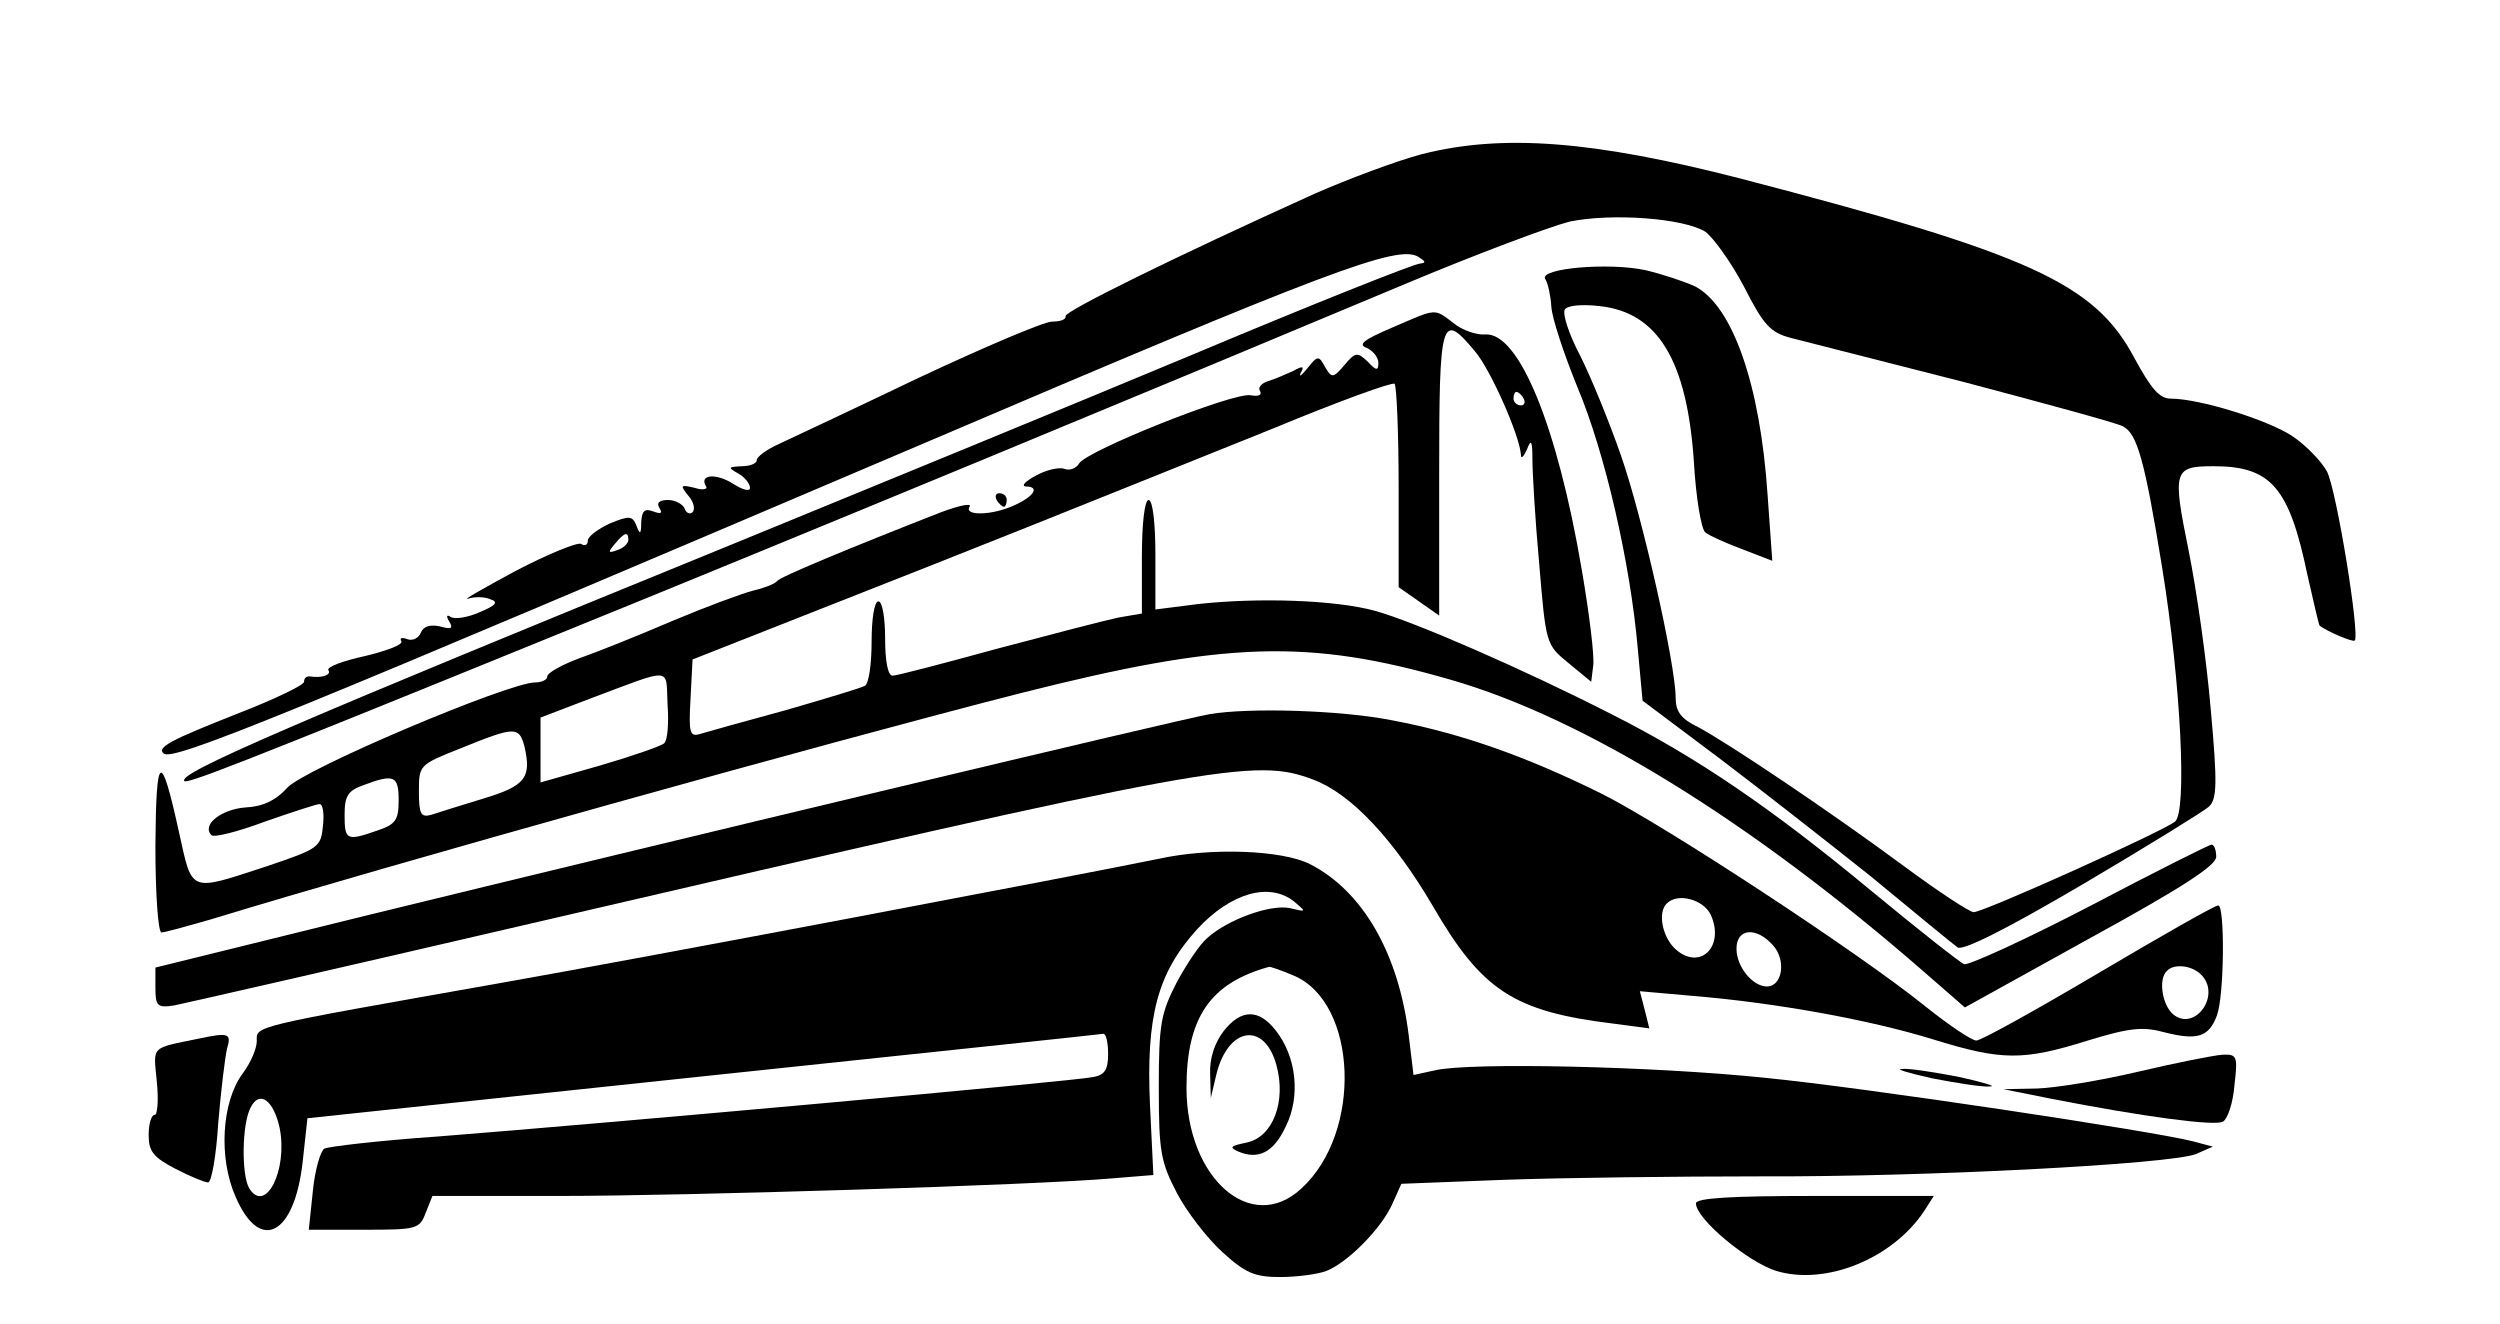 <?xml version="1.0" standalone="no"?>
<!DOCTYPE svg PUBLIC "-//W3C//DTD SVG 20010904//EN"
 "http://www.w3.org/TR/2001/REC-SVG-20010904/DTD/svg10.dtd">
<svg version="1.0" xmlns="http://www.w3.org/2000/svg"
 width="370pt" height="196pt" viewBox="0 0 370 196"
 preserveAspectRatio="xMidYMid meet">

<g transform="translate(0,196) scale(0.1,-0.1)"
fill="#000000" stroke="none">
<path d="M2105 1732 c-38 -10 -110 -37 -160 -59 -210 -95 -370 -174 -368 -181
1 -5 -8 -8 -20 -8 -12 0 -101 -38 -197 -83 -96 -46 -190 -90 -207 -98 -18 -8
-33 -19 -33 -24 0 -5 -10 -9 -22 -9 -21 -1 -21 -2 -5 -11 9 -5 17 -15 17 -21
0 -6 -11 -3 -25 6 -25 16 -51 14 -40 -4 3 -4 -5 -6 -17 -2 -21 5 -22 4 -9 -12
8 -9 10 -20 6 -24 -4 -4 -10 -1 -12 6 -3 6 -14 12 -24 12 -13 0 -18 -4 -13
-12 5 -8 2 -9 -9 -5 -13 5 -17 1 -18 -16 0 -18 -2 -19 -7 -5 -6 15 -11 15 -40
3 -17 -8 -32 -19 -32 -25 0 -6 -4 -9 -10 -5 -5 3 -49 -15 -97 -40 -48 -26 -80
-44 -70 -41 9 3 24 3 33 -1 12 -4 8 -9 -16 -19 -18 -8 -37 -11 -43 -7 -6 4 -7
1 -2 -7 6 -10 3 -12 -14 -7 -15 3 -24 0 -28 -9 -3 -8 -12 -13 -20 -10 -8 3
-12 2 -9 -3 3 -5 -21 -14 -54 -22 -32 -7 -57 -16 -54 -21 5 -7 -10 -12 -28 -9
-5 0 -8 -3 -8 -8 0 -5 -44 -26 -98 -47 -99 -39 -120 -50 -110 -59 12 -13 177
55 1128 460 597 255 698 293 729 275 11 -7 12 -9 3 -10 -8 0 -159 -60 -335
-134 -177 -74 -482 -199 -677 -279 -662 -270 -829 -342 -817 -353 4 -4 68 20
537 211 348 141 951 391 1268 524 107 45 217 86 245 93 63 13 169 5 201 -15
12 -9 38 -45 57 -81 29 -57 39 -68 69 -76 19 -5 134 -34 255 -65 121 -32 228
-61 237 -66 21 -11 32 -49 58 -209 28 -173 37 -362 19 -376 -19 -15 -283 -134
-298 -134 -6 0 -53 31 -103 68 -111 82 -260 182 -305 206 -25 12 -33 23 -33
43 0 50 -50 271 -81 359 -17 49 -44 115 -60 147 -17 32 -27 63 -23 69 4 6 25
8 51 5 87 -9 130 -81 140 -231 3 -53 11 -100 17 -104 6 -5 31 -16 55 -25 l44
-17 -7 98 c-11 164 -52 279 -107 308 -15 7 -48 18 -73 24 -54 12 -159 3 -149
-13 4 -6 8 -25 9 -41 1 -17 19 -71 39 -120 40 -95 78 -259 89 -387 l7 -76 112
-84 c61 -46 163 -126 227 -177 63 -52 120 -99 127 -104 7 -6 71 26 185 93 95
56 179 108 187 115 12 11 13 33 3 143 -6 72 -21 178 -33 237 -24 118 -22 124
37 124 85 0 112 -31 139 -161 9 -40 17 -74 18 -75 12 -9 50 -25 52 -22 8 8
-27 223 -41 250 -8 15 -31 39 -52 53 -37 24 -137 55 -179 55 -17 0 -29 14 -54
60 -59 111 -154 154 -584 266 -218 56 -351 66 -470 36z m-1175 -571 c0 -5 -7
-12 -16 -15 -14 -5 -15 -4 -4 9 14 17 20 19 20 6z"/>
<path d="M2060 1475 c-42 -18 -51 -25 -37 -30 9 -4 17 -14 17 -22 0 -12 -3
-12 -16 2 -15 14 -18 14 -34 -5 -17 -20 -19 -20 -29 -3 -9 17 -11 17 -26 -2
-9 -11 -13 -14 -10 -7 6 10 3 11 -11 3 -11 -5 -27 -12 -37 -15 -10 -3 -16 -10
-12 -15 3 -6 -3 -8 -14 -6 -25 5 -243 -82 -254 -101 -4 -7 -14 -11 -21 -8 -8
3 -27 -1 -43 -10 -15 -8 -22 -15 -15 -16 21 0 13 -14 -15 -27 -33 -16 -77 -17
-68 -3 4 6 -15 2 -42 -8 -138 -54 -239 -96 -243 -102 -3 -4 -18 -10 -35 -14
-16 -4 -70 -24 -120 -45 -49 -21 -111 -46 -137 -55 -27 -10 -48 -22 -48 -27 0
-5 -8 -9 -18 -9 -39 0 -342 -128 -367 -156 -17 -19 -37 -28 -62 -29 -36 -3
-65 -26 -50 -41 3 -4 39 5 79 20 40 14 77 26 81 26 5 0 7 -15 5 -32 -3 -32 -6
-34 -83 -60 -116 -38 -110 -40 -130 50 -27 123 -34 119 -35 -20 0 -71 4 -128
9 -128 5 0 37 9 72 19 258 79 916 263 1199 335 304 77 426 81 637 20 198 -57
445 -210 699 -431 l62 -54 186 103 c135 74 186 107 186 120 0 10 -3 18 -7 18
-3 0 -85 -41 -180 -91 -96 -50 -180 -88 -186 -86 -7 3 -69 52 -138 109 -146
121 -257 197 -384 261 -129 66 -292 137 -350 153 -58 16 -172 20 -262 10 l-63
-8 0 81 c0 47 -4 81 -10 81 -6 0 -10 -35 -10 -84 l0 -84 -35 -6 c-19 -4 -100
-25 -179 -46 -80 -22 -149 -40 -155 -40 -7 0 -11 22 -11 55 0 30 -4 55 -10 55
-6 0 -10 -26 -10 -59 0 -33 -4 -63 -10 -66 -5 -3 -58 -19 -117 -36 -59 -16
-116 -32 -126 -35 -16 -5 -18 0 -15 52 l3 58 345 136 c190 75 422 169 517 207
94 39 174 68 177 65 3 -3 6 -72 6 -153 l0 -148 30 -21 30 -21 0 210 c0 231 3
241 53 181 23 -27 66 -124 68 -153 0 -7 4 -3 9 8 6 16 8 13 8 -15 0 -19 4 -89
10 -154 10 -119 10 -120 43 -147 l34 -28 3 24 c2 14 -6 78 -17 142 -36 212
-93 352 -143 348 -12 -1 -34 6 -47 17 -29 22 -24 22 -91 -7z m195 -105 c3 -5
1 -10 -4 -10 -6 0 -11 5 -11 10 0 6 2 10 4 10 3 0 8 -4 11 -10z m-1272 -510
c-4 -4 -47 -19 -95 -33 l-88 -25 0 48 0 48 68 26 c131 49 117 50 120 -7 2 -27
0 -53 -5 -57z m-207 -4 c11 -47 2 -59 -61 -78 -33 -10 -68 -21 -77 -24 -15 -4
-18 1 -18 34 0 40 0 40 63 65 79 32 85 32 93 3z m-186 -80 c0 -29 -4 -36 -31
-45 -46 -16 -49 -15 -49 23 0 28 5 36 28 44 45 17 52 14 52 -22z"/>
<path d="M1475 1220 c3 -5 8 -10 11 -10 2 0 4 5 4 10 0 6 -5 10 -11 10 -5 0
-7 -4 -4 -10z"/>
<path d="M1790 903 c-41 -7 -811 -191 -1252 -299 l-308 -76 0 -30 c0 -27 3
-30 28 -26 15 3 252 57 527 121 1019 237 1072 246 1159 213 56 -21 119 -89
176 -186 73 -126 120 -157 268 -175 l53 -7 -7 28 -7 27 79 -7 c121 -10 260
-35 354 -64 103 -32 134 -32 230 -2 62 19 82 21 114 12 48 -12 65 -7 77 25 11
29 12 163 2 163 -5 0 -84 -45 -177 -100 -93 -55 -174 -100 -181 -100 -7 0 -41
23 -76 51 -98 79 -383 266 -478 314 -113 56 -210 90 -311 109 -76 15 -211 19
-270 9z m742 -297 c21 -47 -16 -83 -52 -51 -20 18 -27 55 -13 68 16 16 54 6
65 -17z m92 -45 c20 -22 14 -61 -9 -61 -21 0 -45 29 -45 56 0 30 29 33 54 5z
m636 -46 c26 -31 -13 -82 -44 -56 -16 14 -22 52 -9 64 11 12 40 8 53 -8z"/>
<path d="M1715 689 c-117 -24 -754 -145 -975 -184 -373 -66 -360 -63 -360 -86
0 -11 -9 -32 -21 -48 -31 -42 -36 -125 -10 -183 36 -83 87 -56 99 53 l7 64
585 62 c322 34 588 62 593 63 4 0 7 -13 7 -30 0 -23 -5 -31 -22 -34 -26 -6
-727 -69 -970 -88 -87 -6 -163 -15 -168 -18 -6 -4 -14 -32 -17 -63 l-6 -57 82
0 c78 0 82 1 91 25 l10 25 187 0 c188 0 704 16 819 26 l61 5 -5 103 c-6 132
11 196 70 261 49 53 106 70 143 41 19 -16 19 -16 -6 -10 -29 6 -92 -17 -122
-44 -11 -9 -31 -39 -46 -67 -23 -45 -26 -61 -26 -155 0 -95 3 -110 27 -156 14
-27 45 -67 67 -87 34 -31 48 -37 85 -37 25 0 56 4 69 9 31 12 82 63 98 100
l13 29 155 6 c86 3 255 5 376 5 246 -1 606 18 645 33 l25 11 -30 8 c-59 15
-482 79 -634 94 -165 17 -435 23 -487 11 l-32 -7 -7 58 c-15 122 -68 214 -146
254 -41 21 -147 25 -224 8z m200 -173 c94 -40 102 -232 11 -315 -74 -69 -170
15 -170 149 0 104 35 155 122 179 1 1 18 -5 37 -13z m-1501 -226 c12 -62 -21
-127 -45 -89 -12 20 -11 96 2 120 13 26 34 11 43 -31z"/>
<path d="M1811 434 c-13 -17 -21 -40 -20 -63 l1 -36 8 34 c17 71 71 80 89 15
15 -54 -5 -107 -44 -115 -24 -5 -26 -7 -13 -13 30 -13 53 -2 71 37 22 44 16
103 -15 142 -25 32 -51 32 -77 -1z"/>
<path d="M295 423 c-73 -15 -68 -10 -63 -63 3 -28 1 -50 -3 -50 -5 0 -9 -13
-9 -30 0 -24 7 -33 40 -50 21 -11 43 -20 48 -20 5 0 12 39 15 88 4 48 10 97
13 110 7 23 2 24 -41 15z"/>
<path d="M3165 374 c-55 -13 -122 -24 -150 -25 l-50 -1 70 -14 c138 -27 244
-41 255 -34 7 4 15 28 17 54 5 43 4 46 -18 45 -13 -1 -69 -12 -124 -25z"/>
<path d="M2860 364 c36 -7 74 -13 85 -12 11 0 -9 6 -45 14 -36 7 -74 13 -85
12 -11 0 9 -6 45 -14z"/>
<path d="M2510 179 c0 -23 77 -87 119 -100 73 -22 172 18 219 89 l14 22 -176
0 c-123 0 -176 -3 -176 -11z"/>
</g>
</svg>
